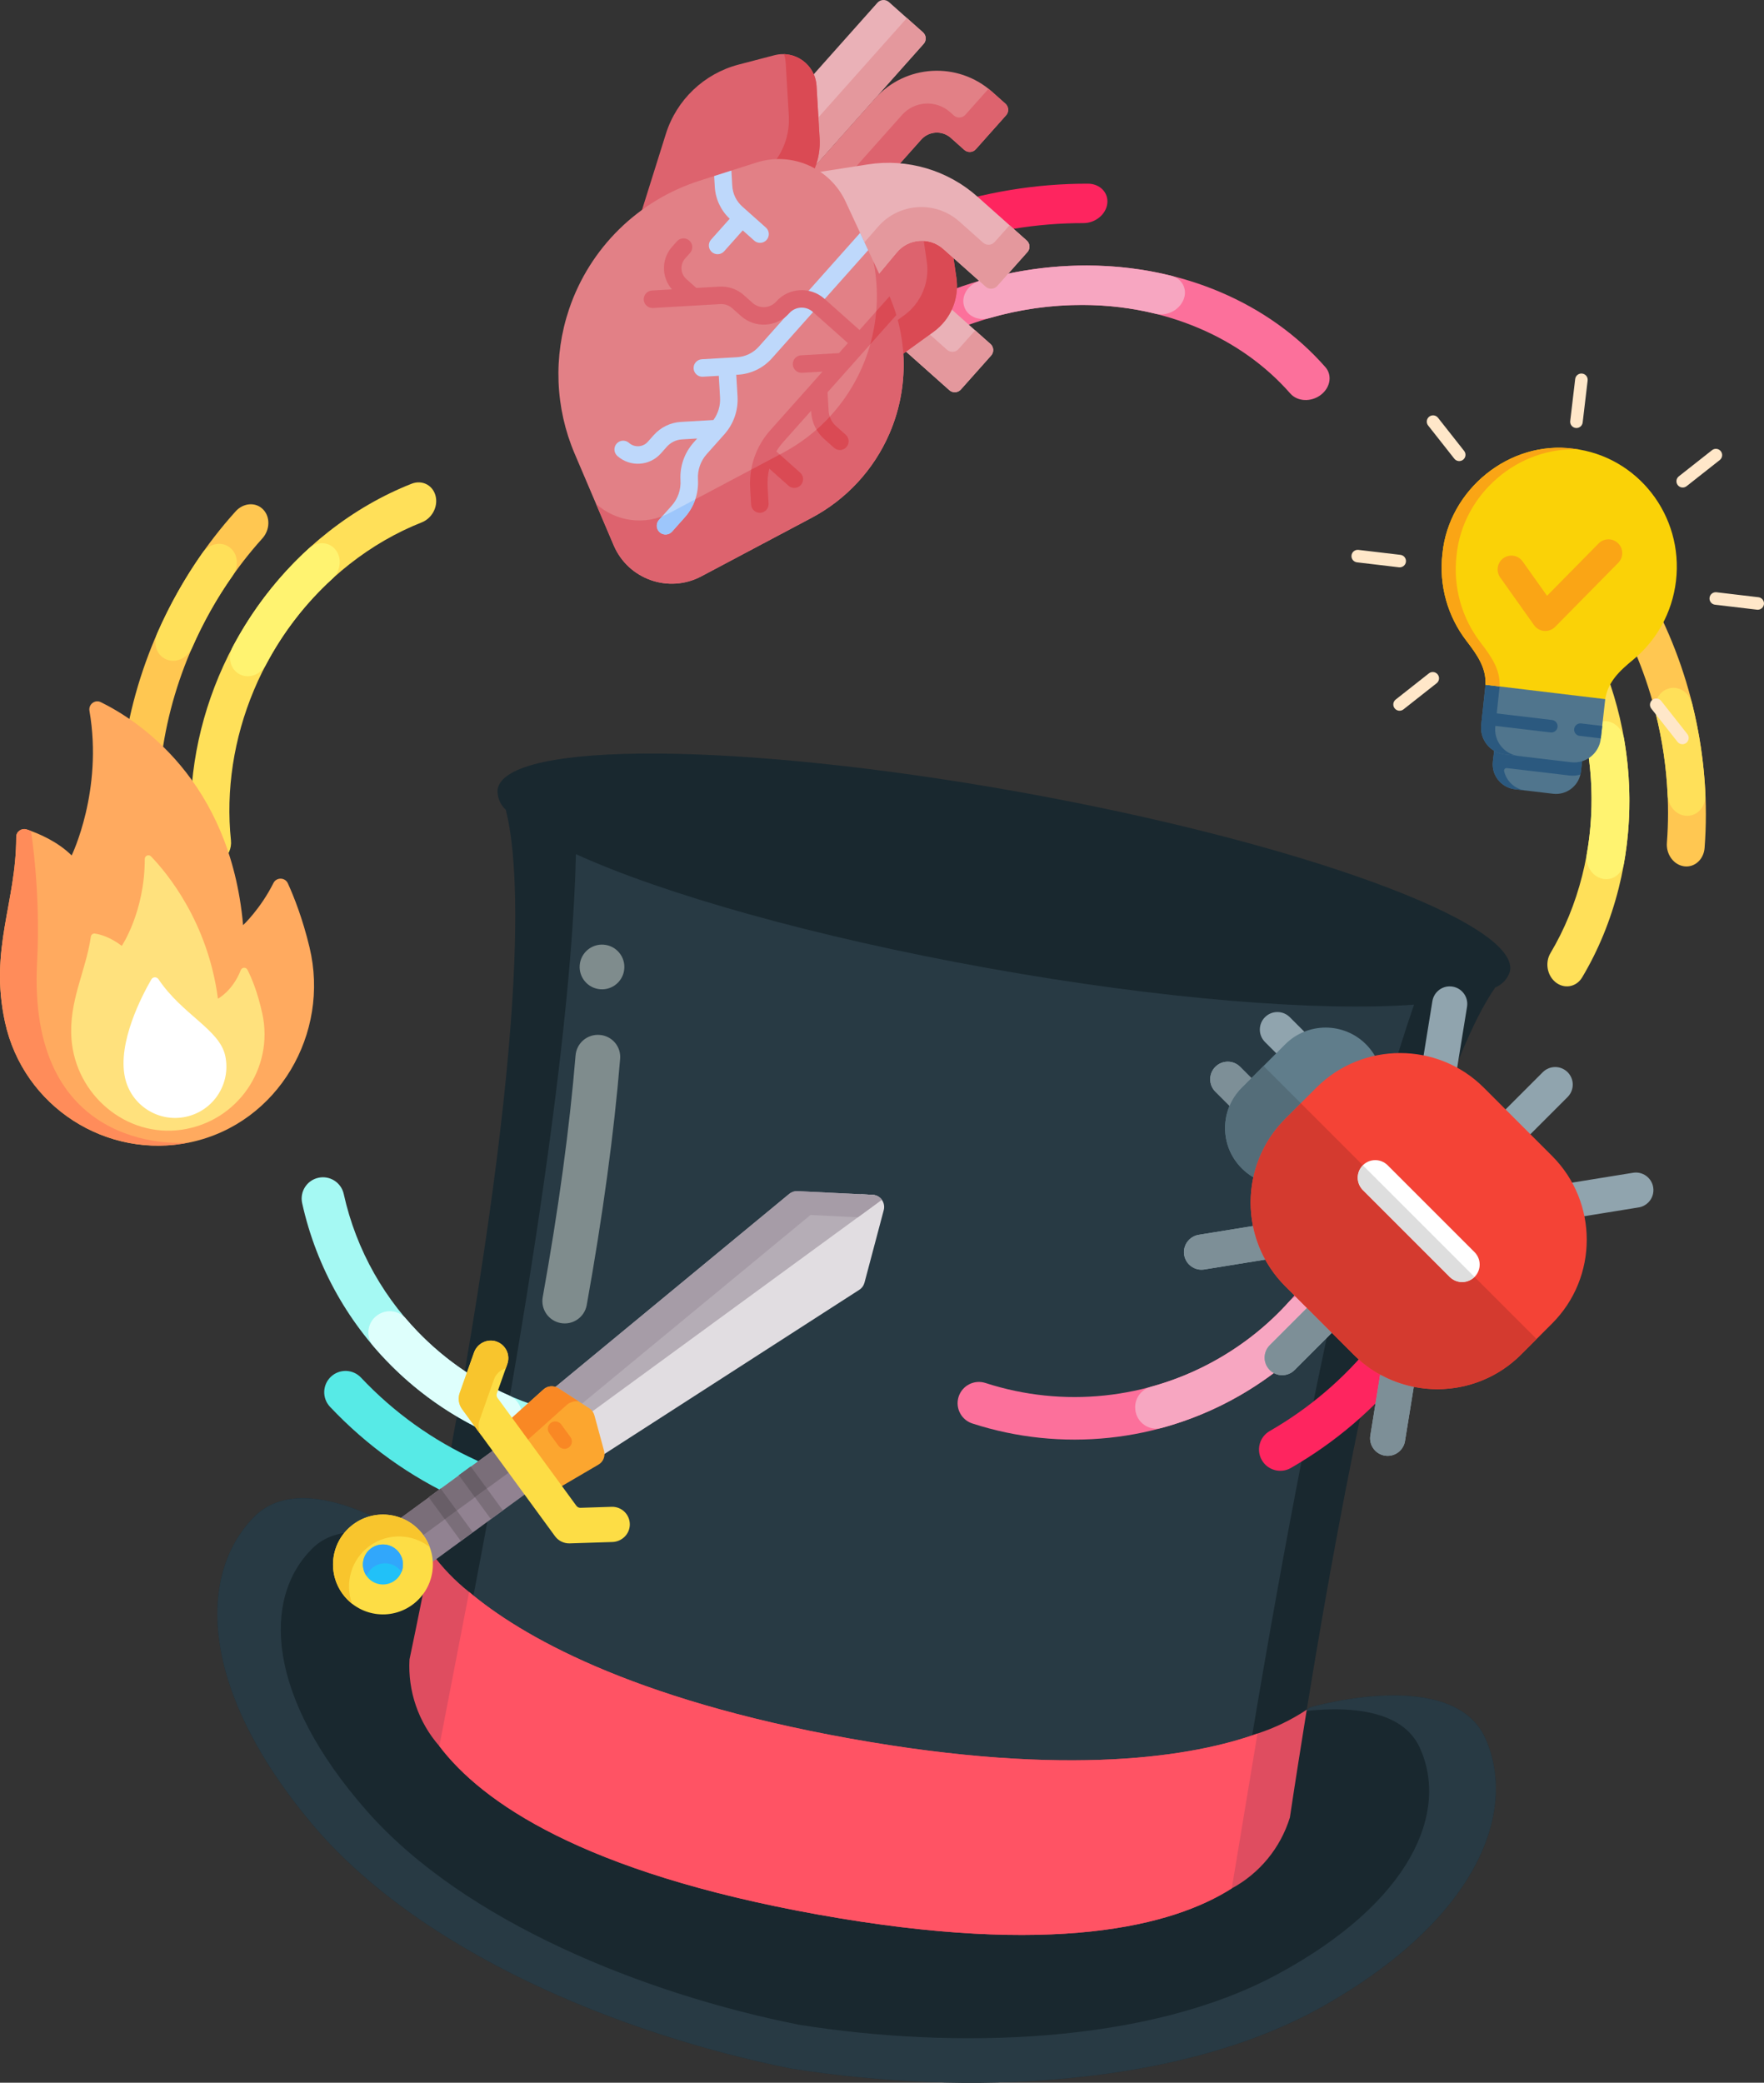 <?xml version="1.0" encoding="UTF-8" standalone="no"?><!-- Generator: Gravit.io --><svg xmlns="http://www.w3.org/2000/svg" xmlns:xlink="http://www.w3.org/1999/xlink" style="isolation:isolate" viewBox="545.743 -365.741 967.525 1142.292" width="967.525pt" height="1142.292pt"><rect x="545.743" y="-365.741" width="967.525" height="1142.292" fill="#333333" stroke="none"/><defs><clipPath id="_clipPath_eULRFniOI1b0FZc7H7KqhPlLD7bb4BFf"><rect x="545.743" y="-365.741" width="967.525" height="1142.292"/></clipPath></defs><g clip-path="url(#_clipPath_eULRFniOI1b0FZc7H7KqhPlLD7bb4BFf)"><g><path d=" M 1272.096 734.188 C 1192.563 779.469 1074.787 783.741 980.136 768.862 L 979.292 768.71 C 885.237 749.831 775.825 704.764 716.791 634.474 C 655.2 561.11 653.966 498.58 684.614 466.703 C 715.262 434.821 781.189 484.045 781.189 484.045 C 781.189 484.045 781.583 484.612 782.259 485.732 L 782.128 486.458 C 782.465 486.64 782.711 486.684 783.047 486.871 L 782.259 485.732 C 838.744 198.925 830.445 106.348 823.134 78.369 C 819.993 75.5 818.347 71.339 818.673 67.097 C 823.464 40.42 951.685 41.14 1104.996 68.669 C 1258.312 96.2 1378.768 140.134 1373.978 166.811 C 1372.807 170.902 1369.822 174.231 1365.879 175.828 C 1349.291 199.516 1309.301 283.422 1262.473 571.962 C 1263.491 571.147 1264.058 570.752 1264.058 570.752 C 1264.058 570.752 1342.996 547.542 1360.633 588.094 C 1378.275 628.642 1355.364 686.837 1272.096 734.188 L 1272.096 734.188 Z " fill="rgb(25,40,47)"/><path d=" M 1232.51 586.146 C 1197.38 597.907 1129.487 608.891 1011.785 587.756 C 894.089 566.622 834.259 532.702 805.41 509.453 C 848.644 283.943 860.302 164.915 861.621 102.727 C 909.302 124.495 992.046 148.076 1087.654 165.244 C 1183.262 182.412 1269.042 189.092 1321.317 185.273 C 1300.923 244.035 1270.435 359.683 1232.51 586.146 L 1232.51 586.146 Z " fill="rgb(40,58,68)"/><path d=" M 1272.096 734.188 C 1192.563 779.469 1074.787 783.741 980.136 768.862 L 979.292 768.71 C 885.237 749.831 775.825 704.764 716.791 634.474 C 655.2 561.11 653.966 498.58 684.614 466.703 C 715.262 434.821 781.189 484.045 781.189 484.045 C 781.189 484.045 781.583 484.612 782.259 485.732 C 778.535 504.379 774.639 523.987 770.35 544.402 C 770.35 544.402 753.009 640.977 994.443 684.331 C 1235.878 727.684 1253.22 631.11 1253.22 631.11 C 1256.307 610.479 1259.476 590.74 1262.473 571.962 C 1263.491 571.147 1264.058 570.752 1264.058 570.752 C 1264.058 570.752 1342.996 547.542 1360.633 588.094 C 1378.275 628.642 1355.364 686.837 1272.096 734.188 L 1272.096 734.188 Z " fill="rgb(40,58,68)"/><path d=" M 1246.053 717.265 C 1175.038 755.491 1069.388 758.289 984.369 744.825 L 983.605 744.688 C 899.073 727.805 800.573 688.359 747.1 627.669 C 691.299 564.312 689.72 510.707 716.979 483.604 C 744.239 456.501 803.752 499.185 803.752 499.185 C 803.752 499.185 804.116 499.675 804.742 500.609 C 801.54 516.571 798.191 533.35 794.481 550.814 C 794.481 550.814 779.636 633.484 996.579 672.44 C 1213.521 711.396 1228.366 628.725 1228.366 628.725 C 1230.98 611.065 1233.678 594.169 1236.212 578.087 C 1237.124 577.402 1237.636 577.097 1237.636 577.097 C 1237.636 577.097 1308.282 557.784 1324.409 592.678 C 1340.536 627.572 1320.406 677.279 1246.053 717.265 L 1246.053 717.265 Z " fill="rgb(25,40,47)"/><path d=" M 1253.22 631.11 C 1248.092 647.751 1236.636 661.712 1221.32 669.99 C 1188.957 690.597 1123.854 707.569 994.443 684.331 C 865.038 661.094 809.901 622.531 786.736 591.953 C 775.251 578.863 769.368 561.788 770.35 544.402 C 774.639 523.987 778.535 504.379 782.259 485.732 C 788.171 493.862 795.16 501.155 803.037 507.405 C 830.854 530.845 890.825 566.035 1011.785 587.756 C 1132.745 609.476 1201.218 597.35 1235.447 585.052 C 1245.006 581.933 1254.101 577.528 1262.473 571.962 C 1259.476 590.74 1256.307 610.479 1253.22 631.11 L 1253.22 631.11 Z " fill="rgb(223,77,96)"/><path d=" M 1221.688 667.939 L 1221.32 669.99 C 1188.957 690.597 1123.854 707.569 994.443 684.331 C 865.038 661.094 809.901 622.531 786.736 591.953 L 787.104 589.902 C 792.605 561.357 797.912 533.857 803.037 507.405 C 830.854 530.845 890.825 566.035 1011.785 587.756 C 1132.745 609.476 1201.218 597.35 1235.447 585.052 C 1231.041 611.677 1226.455 639.306 1221.688 667.939 Z " fill="rgb(255,83,100)"/><g><path d=" M 888.002 166.773 C 886.804 173.445 880.433 177.876 873.767 176.679 C 867.1 175.482 862.664 169.11 863.862 162.438 C 865.059 155.772 871.435 151.342 878.102 152.539 C 884.768 153.736 889.199 160.107 888.002 166.773 Z " fill="rgb(127,140,141)"/><path d=" M 855.486 347.85 C 865.977 289.427 871.139 244.747 873.658 214.045" fill="rgb(127,140,141)"/><path d=" M 853.319 359.923 C 846.652 358.726 842.221 352.355 843.419 345.684 C 852.114 297.265 858.181 252.638 861.432 213.096 C 861.695 209.851 863.243 206.848 865.722 204.745 C 868.2 202.643 871.418 201.611 874.663 201.874 C 877.913 202.104 880.941 203.64 883.052 206.131 C 885.158 208.622 886.176 211.854 885.869 215.101 C 882.564 255.433 876.389 300.841 867.559 350.018 C 866.361 356.69 859.99 361.121 853.319 359.923 Z " fill="rgb(127,140,141)"/></g></g><g><g><path d=" M 1274.938 -157.134 C 1274.606 -154.179 1272.956 -151.239 1270.122 -149.107 C 1264.807 -145.112 1257.344 -145.472 1253.451 -149.912 C 1226.444 -180.718 1184.899 -198.422 1139.467 -198.484 C 1116.421 -198.516 1093.691 -194.201 1071.909 -185.659 C 1065.66 -183.21 1058.904 -185.638 1056.819 -191.085 C 1054.731 -196.534 1058.106 -202.934 1064.354 -205.385 C 1089.37 -215.195 1115.459 -220.151 1141.895 -220.114 C 1194.031 -220.043 1241.706 -199.728 1272.696 -164.38 C 1274.509 -162.31 1275.228 -159.717 1274.938 -157.134 L 1274.938 -157.134 Z " fill="rgb(252,112,155)"/></g><g><path d=" M 1193.834 -199.399 L 1193.958 -199.595 C 1197.775 -205.625 1194.958 -212.813 1188.062 -214.522 C 1173.32 -218.175 1157.816 -220.092 1141.893 -220.114 C 1122.124 -220.141 1102.553 -217.368 1083.477 -211.867 C 1076.868 -209.961 1072.753 -203.613 1074.508 -197.877 C 1074.529 -197.809 1074.55 -197.741 1074.57 -197.674 C 1076.22 -192.285 1082.403 -189.529 1088.614 -191.318 C 1105.212 -196.099 1122.25 -198.508 1139.465 -198.484 C 1153.281 -198.465 1166.737 -196.814 1179.534 -193.659 C 1184.877 -192.343 1190.879 -194.729 1193.834 -199.399 Z " fill="rgb(247,166,193)"/></g><g><path d=" M 1153.082 -254.168 C 1152.412 -248.195 1146.555 -243.361 1140.004 -243.37 C 1114.453 -243.405 1089.053 -239.222 1064.51 -230.939 C 1058.157 -228.795 1051.597 -231.574 1049.861 -237.15 C 1048.13 -242.724 1051.868 -248.982 1058.221 -251.126 C 1085.612 -260.372 1113.944 -265.039 1142.432 -265 C 1148.984 -264.99 1153.752 -260.141 1153.082 -254.168 L 1153.082 -254.168 Z " fill="rgb(254,37,95)"/></g></g><g><g><path d=" M 1072.533 409.707 C 1070.941 406.945 1070.481 403.545 1071.542 400.274 C 1073.534 394.142 1080.116 390.786 1086.248 392.776 C 1128.784 406.584 1175.389 401.709 1214.112 379.398 C 1233.755 368.08 1250.371 353.093 1263.499 334.854 C 1267.266 329.623 1274.56 328.434 1279.791 332.2 C 1285.024 335.965 1286.211 343.259 1282.445 348.491 C 1267.367 369.438 1248.298 386.642 1225.765 399.625 C 1181.328 425.228 1127.848 430.825 1079.039 414.98 C 1076.181 414.05 1073.925 412.123 1072.533 409.707 L 1072.533 409.707 Z " fill="rgb(252,112,155)"/></g><g><path d=" M 1168.4 406.967 L 1168.42 407.201 C 1168.995 414.386 1175.953 419.324 1182.909 417.432 C 1197.778 413.389 1212.195 407.443 1225.767 399.623 C 1242.617 389.915 1257.522 377.84 1270.275 363.608 C 1274.693 358.677 1274.169 351.067 1269.036 346.884 C 1268.976 346.834 1268.915 346.785 1268.855 346.736 C 1264.032 342.807 1257.02 343.426 1252.866 348.057 C 1241.765 360.435 1228.786 370.943 1214.113 379.397 C 1202.337 386.182 1189.833 391.353 1176.935 394.878 C 1171.552 396.35 1167.954 401.404 1168.4 406.967 Z " fill="rgb(247,166,193)"/></g><g><path d=" M 1237.842 435.095 C 1234.624 429.51 1236.544 422.373 1242.128 419.155 C 1263.906 406.607 1282.88 390.423 1298.522 371.052 C 1302.572 366.038 1309.92 365.254 1314.936 369.305 C 1319.946 373.358 1320.733 380.704 1316.683 385.718 C 1299.226 407.338 1278.062 425.392 1253.781 439.383 C 1248.196 442.599 1241.06 440.68 1237.842 435.095 L 1237.842 435.095 Z " fill="rgb(254,37,95)"/></g></g><g><g><path d=" M 1398.583 172.68 C 1394.19 168.832 1393.181 161.984 1396.164 156.971 C 1403.868 144.027 1409.702 129.787 1413.551 114.512 C 1420.659 86.3 1420.404 56.327 1412.812 27.836 C 1405.421 0.095 1391.45 -25.125 1372.409 -45.098 C 1369.401 -48.252 1368.362 -52.843 1369.378 -56.875 C 1369.797 -58.538 1370.564 -60.105 1371.688 -61.439 C 1375.537 -66.009 1382.099 -66.103 1386.345 -61.647 C 1408.189 -38.736 1424.215 -9.808 1432.692 22.01 C 1441.408 54.725 1441.704 89.128 1433.548 121.499 C 1429.126 139.05 1422.414 155.417 1413.544 170.299 C 1410.269 175.794 1403.403 176.9 1398.583 172.68 Z " fill="rgb(255,224,89)"/></g><g><path d=" M 1423.538 30.145 C 1423.471 30.163 1423.405 30.183 1423.338 30.201 C 1418.277 31.628 1415.118 37.155 1416.123 42.953 C 1419.548 62.711 1419.54 82.892 1416.1 102.467 C 1415.086 108.239 1418.321 114.06 1423.449 115.852 L 1423.656 115.924 C 1429.46 117.952 1435.361 114.056 1436.502 107.521 C 1440.411 85.156 1440.412 62.1 1436.513 39.518 C 1435.36 32.84 1429.366 28.497 1423.538 30.145 L 1423.538 30.145 Z " fill="rgb(255,243,112)"/></g><g><path d=" M 1430.151 -39.935 C 1430.804 -42.525 1432.283 -44.837 1434.49 -46.345 C 1439.292 -49.629 1445.721 -47.856 1448.846 -42.385 C 1473.112 0.09 1484.418 50.415 1480.683 99.321 C 1480.203 105.661 1475.177 110.169 1469.467 109.399 C 1463.756 108.63 1459.519 102.871 1460.004 96.535 C 1463.35 52.708 1453.211 7.595 1431.452 -30.491 C 1429.762 -33.45 1429.383 -36.885 1430.151 -39.935 Z " fill="rgb(255,199,81)"/></g><g><path d=" M 1453.898 25.71 C 1457.546 40.325 1459.742 55.31 1460.406 70.34 C 1460.687 76.721 1465.528 81.822 1471.248 81.693 C 1471.317 81.692 1471.387 81.689 1471.456 81.688 C 1477.088 81.564 1481.415 76.39 1481.139 70.11 C 1480.399 53.306 1477.942 36.555 1473.86 20.221 C 1472.239 13.735 1466.002 9.985 1460.385 12.084 C 1460.321 12.108 1460.256 12.132 1460.191 12.156 C 1455.184 14.028 1452.454 19.926 1453.898 25.71 Z " fill="rgb(255,224,89)"/></g></g><g><g><path d=" M 784.784 -93.165 C 785.91 -87.434 782.524 -81.397 777.099 -79.252 C 763.091 -73.713 749.771 -66.007 737.39 -56.268 C 714.523 -38.281 696.408 -14.4 685.007 12.792 C 673.905 39.267 669.551 67.768 672.418 95.213 C 672.871 99.548 670.888 103.817 667.62 106.387 C 666.272 107.448 664.707 108.219 663.003 108.589 C 657.163 109.854 651.912 105.918 651.273 99.797 C 647.984 68.311 652.976 35.62 665.71 5.254 C 678.803 -25.967 699.592 -53.38 725.831 -74.02 C 740.057 -85.21 755.371 -94.063 771.487 -100.423 C 777.437 -102.77 783.548 -99.451 784.784 -93.165 Z " fill="rgb(255,224,89)"/></g><g><path d=" M 677.928 4.409 C 677.991 4.435 678.056 4.461 678.12 4.487 C 682.998 6.45 688.876 4.006 691.624 -1.198 C 700.987 -18.93 713.326 -34.899 728.011 -48.292 C 732.341 -52.241 733.338 -58.826 730.374 -63.377 L 730.254 -63.561 C 726.899 -68.713 719.847 -69.235 714.95 -64.76 C 698.189 -49.446 684.098 -31.196 673.385 -10.939 C 670.217 -4.949 672.307 2.152 677.928 4.409 L 677.928 4.409 Z " fill="rgb(255,243,112)"/></g><g><path d=" M 629.867 55.84 C 627.767 57.491 625.183 58.418 622.516 58.263 C 616.707 57.927 612.702 52.595 613.571 46.355 C 620.321 -2.095 642.125 -48.84 674.968 -85.269 C 679.222 -89.994 685.955 -90.491 690.004 -86.392 C 694.055 -82.293 693.889 -75.145 689.634 -70.426 C 660.202 -37.78 640.66 4.125 634.608 47.569 C 634.138 50.944 632.339 53.895 629.867 55.84 Z " fill="rgb(255,199,81)"/></g><g><path d=" M 651.186 -10.633 C 657.229 -24.431 664.649 -37.635 673.308 -49.937 C 676.985 -55.16 676.271 -62.156 671.664 -65.549 C 671.608 -65.591 671.551 -65.631 671.496 -65.673 C 666.962 -69.017 660.376 -67.565 656.756 -62.425 C 647.073 -48.672 638.781 -33.911 632.031 -18.487 C 629.35 -12.363 631.995 -5.582 637.723 -3.812 C 637.789 -3.792 637.856 -3.771 637.921 -3.75 C 643.029 -2.172 648.794 -5.172 651.186 -10.633 Z " fill="rgb(255,224,89)"/></g></g><g><g><path d=" M 869.395 423.552 C 868.638 430.128 862.467 434.678 855.957 433.483 C 784.595 420.373 727.316 365.714 711.469 294.158 C 710.075 287.862 714.049 281.628 720.346 280.233 C 726.642 278.841 732.877 282.812 734.271 289.109 C 748.069 351.419 797.924 399.025 860.053 410.491 C 866.01 411.59 870.147 417.035 869.454 423.053 L 869.397 423.552 L 869.395 423.552 Z " fill="rgb(165,249,243)"/></g><g><path d=" M 825.009 399.649 C 803.092 389.987 783.733 375.516 768.338 357.462 C 764.781 353.291 758.788 352.191 753.985 354.834 C 753.917 354.872 753.848 354.91 753.778 354.948 C 747.376 358.473 745.792 366.995 750.531 372.558 C 768.211 393.311 790.446 409.958 815.63 421.057 C 821.927 423.832 829.276 420.575 831.339 414.008 C 831.366 413.926 831.391 413.844 831.417 413.762 C 833.198 408.098 830.441 402.044 825.009 399.649 Z " fill="rgb(222,255,252)"/></g><g><path d=" M 802.239 457.442 C 800.575 457.46 798.881 457.122 797.269 456.384 C 770.645 444.223 746.921 427.222 726.758 405.856 C 722.332 401.166 722.546 393.776 727.236 389.35 C 731.926 384.924 739.317 385.136 743.743 389.826 C 761.828 408.992 783.1 424.238 806.971 435.142 C 812.838 437.821 815.421 444.748 812.741 450.614 C 810.798 454.867 806.623 457.394 802.239 457.442 L 802.239 457.442 Z " fill="rgb(87,234,230)"/></g></g><g><g><g><path d=" M 1066.435 -151.734 L 1026.82 -187.009 L 1049.384 -212.349 L 1088.999 -177.074 C 1090.848 -175.428 1091.012 -172.595 1089.366 -170.747 L 1072.762 -152.1 C 1071.117 -150.252 1068.284 -150.088 1066.435 -151.734 Z " fill="rgb(234,177,183)"/></g></g><g><path d=" M 1088.999 -177.074 L 1080.614 -184.541 L 1071.477 -174.279 C 1069.831 -172.43 1066.998 -172.266 1065.149 -173.912 L 1037.266 -198.741 L 1026.819 -187.009 L 1066.435 -151.733 C 1068.283 -150.088 1071.116 -150.252 1072.762 -152.1 L 1089.366 -170.747 C 1091.012 -172.596 1090.848 -175.428 1088.999 -177.074 L 1088.999 -177.074 Z " fill="rgb(228,152,157)"/></g><g><g><path d=" M 989.719 -271.352 L 964.379 -293.917 L 1026.998 -364.24 C 1028.644 -366.088 1031.477 -366.252 1033.325 -364.606 L 1051.972 -348.003 C 1053.82 -346.357 1053.984 -343.524 1052.339 -341.675 L 989.72 -271.352 L 989.719 -271.352 Z " fill="rgb(234,177,183)"/></g></g><g><path d=" M 1051.972 -348.003 L 1043.158 -355.851 L 977.559 -282.18 L 989.72 -271.352 L 1052.339 -341.675 C 1053.984 -343.524 1053.82 -346.357 1051.972 -348.003 L 1051.972 -348.003 Z " fill="rgb(228,152,157)"/></g><g><g><path d=" M 1001.621 -233.695 L 976.281 -256.259 L 1025.662 -311.717 C 1042.355 -330.463 1071.083 -332.127 1089.828 -315.435 L 1097.215 -308.858 C 1099.063 -307.213 1099.227 -304.379 1097.581 -302.531 L 1080.977 -283.884 C 1079.332 -282.036 1076.499 -281.872 1074.65 -283.518 L 1067.264 -290.095 C 1062.513 -294.325 1055.232 -293.903 1051.002 -289.152 L 1001.621 -233.695 Z " fill="rgb(226,128,134)"/></g></g><g><path d=" M 1097.214 -308.859 L 1089.828 -315.436 C 1089.205 -315.991 1088.57 -316.522 1087.926 -317.036 L 1075.234 -302.783 C 1073.588 -300.934 1070.755 -300.77 1068.907 -302.416 L 1066.877 -304.224 C 1059.168 -311.088 1047.354 -310.403 1040.49 -302.694 L 989.031 -244.905 L 1001.62 -233.695 L 1051.002 -289.153 C 1055.232 -293.904 1062.513 -294.326 1067.264 -290.096 L 1074.65 -283.518 C 1076.498 -281.873 1079.332 -282.037 1080.977 -283.885 L 1097.581 -302.531 C 1099.227 -304.38 1099.063 -307.213 1097.214 -308.859 Z " fill="rgb(221,99,110)"/></g><g><path d=" M 1057.798 -183.774 L 1031.094 -164.487 L 1009.305 -228.063 L 1064.055 -255.687 L 1070.304 -213.415 C 1071.995 -201.974 1067.173 -190.545 1057.798 -183.774 Z " fill="rgb(221,99,110)"/></g><g><path d=" M 1070.304 -213.414 L 1064.055 -255.686 L 1050.167 -248.678 L 1054.059 -222.35 C 1055.75 -210.91 1050.928 -199.48 1041.554 -192.71 L 1025.416 -181.054 L 1031.094 -164.486 L 1057.798 -183.773 C 1067.173 -190.545 1071.995 -201.974 1070.304 -213.414 Z " fill="rgb(218,74,84)"/></g><g><path d=" M 995.299 -289.817 L 993.605 -318.641 C 992.921 -330.285 981.758 -338.394 970.473 -335.445 L 950.884 -330.326 C 931.909 -325.367 916.821 -310.993 910.949 -292.281 L 892.487 -233.447 L 966.07 -250.657 C 984.043 -254.86 996.381 -271.39 995.299 -289.817 L 995.299 -289.817 Z " fill="rgb(221,99,110)"/></g><path d=" M 995.299 -289.817 L 993.605 -318.641 C 993.028 -328.459 985 -335.764 975.731 -336.045 C 976.259 -334.5 976.595 -332.856 976.696 -331.131 L 978.39 -302.307 C 979.472 -283.881 967.134 -267.35 949.161 -263.147 L 898.056 -251.194 L 892.487 -233.447 L 966.069 -250.656 C 984.043 -254.86 996.381 -271.39 995.299 -289.817 L 995.299 -289.817 Z " fill="rgb(218,74,84)"/><g><path d=" M 981.383 -269.267 L 1021.695 -275.563 C 1043.411 -278.955 1065.505 -272.451 1081.919 -257.835 L 1108.898 -233.812 C 1110.746 -232.166 1110.911 -229.333 1109.265 -227.484 L 1092.692 -208.872 C 1091.046 -207.024 1088.213 -206.86 1086.365 -208.506 L 1063.14 -229.186 C 1055.622 -235.88 1044.056 -235.018 1037.613 -227.285 L 1022.528 -209.18 L 981.383 -269.267 Z " fill="rgb(234,177,183)"/></g><g><path d=" M 1108.899 -233.811 L 1099.482 -242.196 L 1091.294 -233 C 1089.648 -231.152 1086.815 -230.988 1084.967 -232.634 L 1071.956 -244.219 C 1058.903 -255.841 1038.878 -254.585 1027.38 -241.424 L 1012.282 -224.143 L 1022.528 -209.18 L 1037.614 -227.285 C 1044.056 -235.019 1055.623 -235.88 1063.141 -229.186 L 1086.365 -208.506 C 1088.214 -206.86 1091.047 -207.024 1092.693 -208.872 L 1109.265 -227.484 C 1110.911 -229.333 1110.747 -232.165 1108.899 -233.811 L 1108.899 -233.811 Z " fill="rgb(228,152,157)"/></g><g><path d=" M 882.356 -66.638 L 860.935 -116.901 C 850.212 -142.061 849.124 -170.288 857.877 -196.199 C 869.203 -229.729 895.794 -255.879 929.508 -266.643 L 960.648 -276.586 C 980.03 -282.774 1000.989 -273.577 1009.558 -255.124 L 1027.899 -215.626 C 1027.899 -215.626 1030.534 -198.236 1031.972 -192.579 C 1033.413 -186.912 1040.809 -177.574 1041.185 -171.775 C 1042.149 -156.936 1039.625 -141.911 1033.597 -127.96 C 1025.041 -108.161 1009.998 -91.865 990.945 -81.756 L 930.408 -49.637 C 912.502 -40.137 890.303 -47.991 882.356 -66.638 Z " fill="rgb(226,128,134)"/></g><g><path d=" M 1033.598 -127.96 C 1044.334 -152.805 1043.955 -181.052 1032.556 -205.6 L 1024.837 -222.221 C 1028.66 -203.029 1026.637 -182.936 1018.732 -164.644 C 1009.968 -144.361 994.558 -127.667 975.039 -117.311 L 913.022 -84.408 C 899.396 -77.178 883.347 -79.767 872.655 -89.404 L 882.356 -66.638 C 890.303 -47.992 912.503 -40.138 930.408 -49.637 L 990.946 -81.756 C 1009.999 -91.865 1025.042 -108.16 1033.598 -127.96 L 1033.598 -127.96 Z " fill="rgb(221,99,110)"/></g><g><path d=" M 921.982 -200.019 L 915.811 -205.514 C 908.555 -211.976 907.908 -223.136 914.37 -230.392 L 917.054 -233.406 C 918.818 -235.387 921.852 -235.563 923.833 -233.799 C 925.814 -232.036 925.99 -229.001 924.226 -227.02 L 921.542 -224.005 C 918.602 -220.704 918.896 -215.625 922.198 -212.686 L 928.369 -207.191 C 930.349 -205.427 930.525 -202.392 928.762 -200.411 C 926.998 -198.431 923.963 -198.255 921.982 -200.019 Z " fill="rgb(221,99,110)"/></g><path d=" M 914.364 -74.188 L 921.324 -82.004 C 926.439 -87.748 929.012 -95.141 928.567 -102.822 C 928.27 -107.94 929.984 -112.868 933.394 -116.698 L 943.016 -127.504 C 943.019 -127.506 943.021 -127.509 943.023 -127.512 C 948.135 -133.256 950.707 -140.647 950.262 -148.325 L 949.575 -160.178 L 950.482 -160.23 C 957.708 -160.649 964.338 -163.857 969.151 -169.263 L 1021.914 -228.517 L 1017.507 -238.009 L 961.979 -175.649 C 958.872 -172.159 954.591 -170.089 949.926 -169.818 L 930.693 -168.704 C 928.046 -168.55 926.024 -166.28 926.177 -163.632 C 926.332 -160.984 928.601 -158.963 931.249 -159.116 L 939.988 -159.622 L 940.675 -147.769 C 940.934 -143.287 939.652 -138.951 937.04 -135.371 L 919.307 -134.343 C 913.496 -134.007 908.165 -131.427 904.294 -127.081 L 901.04 -123.426 C 898.366 -120.423 893.748 -120.155 890.744 -122.829 C 888.764 -124.593 885.728 -124.417 883.965 -122.437 C 882.201 -120.456 882.377 -117.421 884.358 -115.657 C 891.315 -109.462 902.016 -110.082 908.211 -117.04 L 911.466 -120.695 C 913.63 -123.125 916.612 -124.568 919.862 -124.755 L 928.137 -125.235 L 926.221 -123.084 C 921.105 -117.339 918.534 -109.946 918.979 -102.267 C 919.276 -97.147 917.561 -92.219 914.151 -88.39 L 907.191 -80.574 C 905.428 -78.593 905.604 -75.558 907.584 -73.794 C 909.566 -72.031 912.6 -72.207 914.364 -74.188 L 914.364 -74.188 Z " fill="rgb(190,216,251)"/><path d=" M 914.364 -74.188 L 921.324 -82.004 C 923.926 -84.926 925.865 -88.275 927.09 -91.871 L 913.022 -84.408 C 911.693 -83.703 910.341 -83.094 908.973 -82.573 L 907.192 -80.574 C 905.429 -78.593 905.605 -75.558 907.585 -73.794 C 909.566 -72.031 912.6 -72.207 914.364 -74.188 Z " fill="rgb(157,198,251)"/><path d=" M 965.818 -240.931 L 952.921 -252.414 C 949.601 -255.371 947.632 -259.443 947.374 -263.881 L 946.892 -272.194 L 937.448 -269.178 L 937.788 -263.325 C 938.178 -256.586 941.079 -250.386 945.968 -245.773 L 935.753 -234.302 C 933.99 -232.322 934.166 -229.287 936.146 -227.523 C 938.127 -225.76 941.162 -225.936 942.925 -227.916 L 953.127 -239.373 L 959.433 -233.758 C 961.413 -231.994 964.448 -232.17 966.212 -234.151 C 967.975 -236.133 967.798 -239.167 965.818 -240.931 L 965.818 -240.931 Z " fill="rgb(190,216,251)"/><path d=" M 1009.601 -127.307 L 1004.256 -132.066 C 1001.847 -134.211 1000.418 -137.166 1000.231 -140.387 L 999.64 -150.59 L 1037.359 -192.95 C 1036.315 -196.418 1035.076 -199.842 1033.628 -203.2 L 1017.184 -184.733 L 997.937 -201.872 C 990.215 -208.748 978.339 -208.06 971.463 -200.338 C 968.108 -196.57 962.314 -196.235 958.548 -199.589 L 953.79 -203.825 C 950.05 -207.156 945.237 -208.831 940.236 -208.541 L 903.354 -206.404 C 900.706 -206.25 898.684 -203.98 898.837 -201.332 C 898.992 -198.685 901.261 -196.664 903.909 -196.816 L 940.791 -198.954 C 943.231 -199.095 945.579 -198.278 947.404 -196.653 L 952.162 -192.417 C 959.883 -185.541 971.759 -186.229 978.635 -193.951 C 981.99 -197.718 987.784 -198.053 991.551 -194.699 L 1010.798 -177.56 L 1005.906 -172.067 L 985.1 -170.861 C 982.452 -170.707 980.431 -168.437 980.584 -165.789 C 980.738 -163.142 983.008 -161.12 985.656 -161.273 L 996.874 -161.923 L 968.22 -129.743 C 960.429 -120.994 956.511 -109.733 957.188 -98.037 L 957.712 -89 C 957.867 -86.352 960.136 -84.331 962.784 -84.484 C 965.432 -84.637 967.453 -86.908 967.3 -89.555 L 966.776 -98.593 C 966.576 -102.048 966.891 -105.453 967.687 -108.723 L 978.22 -99.344 C 980.2 -97.58 983.235 -97.756 984.999 -99.737 C 986.763 -101.717 986.587 -104.753 984.606 -106.516 L 971.557 -118.136 C 972.659 -119.973 973.936 -121.723 975.392 -123.358 L 990.609 -140.448 L 990.645 -139.831 C 990.979 -134.05 993.545 -128.745 997.87 -124.894 L 1003.215 -120.135 C 1005.196 -118.371 1008.231 -118.547 1009.994 -120.528 C 1011.758 -122.508 1011.581 -125.544 1009.601 -127.307 L 1009.601 -127.307 Z " fill="rgb(221,99,110)"/><g><path d=" M 967.299 -89.556 L 966.776 -98.593 C 966.575 -102.048 966.89 -105.454 967.686 -108.723 L 978.219 -99.344 C 980.2 -97.581 983.235 -97.757 984.999 -99.737 C 986.762 -101.718 986.586 -104.753 984.606 -106.517 L 973.437 -116.461 L 957.769 -108.148 C 957.197 -104.85 956.99 -101.464 957.189 -98.039 L 957.712 -89.001 C 957.867 -86.353 960.136 -84.333 962.784 -84.485 C 965.431 -84.638 967.453 -86.908 967.299 -89.556 Z " fill="rgb(218,74,84)"/><path d=" M 1009.601 -127.307 L 1004.256 -132.066 C 1002.673 -133.476 1001.523 -135.239 1000.861 -137.194 C 998.563 -134.708 996.135 -132.343 993.587 -130.107 C 994.72 -128.182 996.154 -126.423 997.87 -124.895 L 1003.215 -120.136 C 1005.196 -118.372 1008.231 -118.548 1009.994 -120.528 C 1011.758 -122.509 1011.581 -125.544 1009.601 -127.307 Z " fill="rgb(218,74,84)"/><path d=" M 1023.063 -176.895 L 1037.359 -192.95 C 1037.099 -193.814 1036.827 -194.674 1036.543 -195.532 C 1036.541 -195.537 1036.54 -195.543 1036.538 -195.548 C 1036.266 -196.366 1035.982 -197.181 1035.688 -197.994 C 1035.668 -198.049 1035.65 -198.104 1035.629 -198.159 C 1035.352 -198.921 1035.062 -199.68 1034.764 -200.436 C 1034.727 -200.531 1034.693 -200.625 1034.655 -200.72 C 1034.326 -201.55 1033.984 -202.378 1033.629 -203.201 L 1026.348 -195.025 C 1025.832 -188.917 1024.737 -182.848 1023.063 -176.895 Z " fill="rgb(218,74,84)"/></g></g><g><g><g><path d=" M 857.936 406.354 L 1018.107 289.27 L 1024.363 289.579 C 1026.477 289.684 1028.272 290.756 1029.406 292.302 C 1030.534 293.853 1031.012 295.888 1030.47 297.934 L 1019.897 337.777 C 1019.472 339.381 1018.468 340.77 1017.069 341.664 L 876.738 432.067 L 857.936 406.354 Z " fill="rgb(225,221,225)"/><path d=" M 983.192 287.56 L 1024.363 289.58 C 1026.477 289.685 1028.273 290.754 1029.405 292.303 L 863.316 413.714 L 849.897 395.358 L 978.625 289.076 C 979.905 288.017 981.532 287.478 983.192 287.56 L 983.192 287.56 Z " fill="rgb(181,173,182)"/><path d=" M 983.192 287.56 L 1024.363 289.58 C 1026.477 289.685 1028.273 290.754 1029.405 292.303 L 1016.257 301.914 L 990.272 300.644 L 859.555 408.569 L 849.897 395.356 L 978.625 289.076 C 979.905 288.017 981.532 287.478 983.192 287.56 L 983.192 287.56 Z " fill="rgb(166,156,167)"/></g><g><path d=" M 851.924 395.646 L 868.948 406.646 C 870.327 407.538 871.329 408.908 871.759 410.493 L 877.074 430.052 C 877.863 432.953 876.609 436.023 874.015 437.543 L 850.012 451.603 L 823.176 414.892 L 843.858 396.288 C 846.093 394.278 849.398 394.015 851.924 395.646 L 851.924 395.646 Z " fill="rgb(252,166,47)"/><path d=" M 851.926 395.648 L 863.179 402.919 C 860.841 402.541 858.368 403.22 856.503 404.888 L 831.952 426.892 L 823.178 414.89 L 843.859 396.291 C 846.092 394.279 849.397 394.016 851.926 395.648 L 851.926 395.648 Z " fill="rgb(249,136,36)"/></g><path d=" M 779.737 493.263 L 762.19 469.259 L 819.272 427.532 L 836.819 451.536 L 779.737 493.263 Z " fill="rgb(145,130,145)"/><path d=" M 770.963 481.262 L 762.19 469.26 L 819.271 427.533 L 828.045 439.535 L 770.963 481.262 Z " fill="rgb(122,110,121)"/><g><path d=" M 822.675 373.464 C 824.494 375.952 825.092 379.267 823.986 382.392 L 818.281 398.498 C 817.983 399.341 818.119 400.277 818.648 400.999 L 861.875 460.134 C 862.403 460.856 863.254 461.271 864.147 461.242 L 881.225 460.694 C 886.671 460.519 891.207 464.89 891.189 470.386 C 891.171 475.621 886.845 479.833 881.613 480 L 858.243 480.75 C 855.054 480.853 852.021 479.373 850.139 476.798 L 799.207 407.124 C 797.325 404.549 796.836 401.21 797.901 398.204 L 805.699 376.188 C 807.475 371.175 813.109 368.291 818.12 370.072 C 820.016 370.747 821.57 371.953 822.675 373.464 L 822.675 373.464 Z " fill="rgb(253,221,69)"/></g><g><path d=" M 818.108 370.067 C 820.01 370.739 821.57 371.948 822.678 373.464 C 824.497 375.953 825.092 379.271 823.983 382.391 L 823.141 384.771 C 820.231 385.596 817.753 387.77 816.672 390.837 L 808.786 413.096 C 807.719 416.103 808.21 419.439 810.092 422.014 L 799.208 407.124 C 797.327 404.55 796.835 401.214 797.902 398.207 L 805.788 375.947 C 807.565 370.92 813.081 368.29 818.108 370.067 Z " fill="rgb(248,197,45)"/></g><path d=" M 782.838 496.528 C 780.517 511.46 766.51 521.699 751.578 519.378 C 736.646 517.058 726.407 503.051 728.727 488.119 C 731.048 473.186 745.055 462.947 759.987 465.268 C 774.919 467.588 785.158 481.595 782.838 496.528 Z " fill="rgb(253,221,69)"/><path d=" M 739.623 470.219 C 751.83 461.296 768.96 463.958 777.883 476.165 C 779.404 478.245 780.592 480.469 781.445 482.775 C 772.039 475.39 758.524 474.82 748.397 482.223 C 738.27 489.626 734.713 502.676 738.894 513.879 C 736.957 512.368 735.198 510.56 733.677 508.48 C 724.754 496.273 727.416 479.143 739.623 470.219 Z " fill="rgb(248,197,45)"/><path d=" M 766.624 494.008 C 765.694 499.991 760.081 504.094 754.098 503.164 C 748.115 502.234 744.012 496.622 744.942 490.638 C 745.871 484.655 751.484 480.552 757.467 481.482 C 763.451 482.412 767.553 488.024 766.624 494.008 Z " fill="rgb(33,193,248)"/><path d=" M 749.309 483.469 C 754.2 479.893 761.063 480.955 764.638 485.847 C 766.953 489.013 767.323 493.006 765.967 496.397 C 765.918 496.318 765.863 496.243 765.808 496.168 C 762.232 491.276 755.366 490.209 750.474 493.785 C 748.748 495.046 747.498 496.719 746.766 498.574 C 743.378 493.702 744.492 486.99 749.309 483.469 Z " fill="rgb(49,167,251)"/><g><path d=" M 821.502 462.593 L 814.95 467.383 L 797.403 443.379 L 803.955 438.59 L 821.502 462.593 Z " fill="rgb(122,110,121)"/></g><g><path d=" M 805.018 474.632 L 798.466 479.422 L 780.92 455.418 L 787.472 450.629 L 805.018 474.632 Z " fill="rgb(122,110,121)"/></g><g><path d=" M 812.731 450.589 L 806.18 455.378 L 797.405 443.375 L 803.956 438.586 L 812.731 450.589 Z " fill="rgb(104,94,103)"/></g><g><path d=" M 780.923 455.526 L 787.474 450.732 L 796.251 462.739 L 789.696 467.526 L 780.923 455.526 Z " fill="rgb(104,94,103)"/></g></g><g><path d=" M 850.911 413.902 C 851.937 414.062 852.903 414.613 853.564 415.518 L 858.637 422.458 C 859.961 424.269 859.565 426.808 857.756 428.131 C 855.945 429.454 853.406 429.06 852.083 427.25 L 847.01 420.309 C 845.686 418.499 846.082 415.96 847.891 414.636 C 848.796 413.974 849.884 413.742 850.911 413.902 Z " fill="rgb(249,136,36)"/></g></g><g><path d=" M 1413.513 51.761 L 1412.826 57.565 C 1412.765 58.075 1412.678 58.582 1412.564 59.072 C 1411 65.811 1404.58 70.438 1397.551 69.606 L 1376.61 67.127 C 1369.58 66.295 1364.418 60.296 1364.471 53.378 C 1364.475 52.875 1364.508 52.362 1364.569 51.852 L 1365.256 46.048 C 1366.968 47.068 1368.918 47.751 1371.026 48 L 1407.446 52.312 C 1409.554 52.562 1411.61 52.353 1413.513 51.761 Z " fill="rgb(80,117,141)"/><g><path d=" M 1409.991 -131.012 C 1408.105 -131.235 1406.758 -132.944 1406.981 -134.83 L 1409.706 -157.849 C 1409.929 -159.736 1411.639 -161.083 1413.525 -160.86 C 1415.411 -160.636 1416.758 -158.927 1416.535 -157.041 L 1413.81 -134.022 C 1413.587 -132.136 1411.877 -130.788 1409.991 -131.012 L 1409.991 -131.012 Z " fill="rgb(255,231,201)"/><path d=" M 1345.696 -112.88 C 1344.822 -112.984 1343.988 -113.42 1343.4 -114.166 L 1329.05 -132.37 C 1327.874 -133.862 1328.13 -136.024 1329.622 -137.199 C 1331.114 -138.375 1333.275 -138.118 1334.451 -136.628 L 1348.801 -118.423 C 1349.976 -116.931 1349.72 -114.77 1348.229 -113.594 C 1347.483 -113.006 1346.57 -112.777 1345.696 -112.88 Z " fill="rgb(255,231,201)"/><path d=" M 1313.054 -54.597 L 1290.034 -57.322 C 1288.148 -57.545 1286.801 -59.254 1287.024 -61.14 C 1287.247 -63.027 1288.957 -64.374 1290.843 -64.151 L 1313.862 -61.426 C 1315.748 -61.202 1317.095 -59.493 1316.872 -57.607 C 1316.649 -55.721 1314.94 -54.373 1313.054 -54.597 Z " fill="rgb(255,231,201)"/><path d=" M 1312.981 24.048 C 1312.107 23.945 1311.273 23.508 1310.685 22.763 C 1309.509 21.271 1309.765 19.109 1311.256 17.934 L 1329.46 3.584 C 1330.952 2.408 1333.114 2.664 1334.289 4.155 C 1335.465 5.647 1335.209 7.809 1333.718 8.984 L 1315.514 23.334 C 1314.768 23.922 1313.855 24.152 1312.981 24.048 L 1312.981 24.048 Z " fill="rgb(255,231,201)"/><path d=" M 1468.113 42.414 C 1467.24 42.31 1466.405 41.873 1465.817 41.128 L 1451.467 22.924 C 1450.291 21.432 1450.547 19.27 1452.039 18.095 C 1453.53 16.92 1455.692 17.176 1456.867 18.667 L 1471.218 36.871 C 1472.393 38.363 1472.137 40.524 1470.646 41.7 C 1469.901 42.287 1468.987 42.517 1468.113 42.414 L 1468.113 42.414 Z " fill="rgb(255,231,201)"/><path d=" M 1509.425 -31.349 L 1486.406 -34.074 C 1484.52 -34.298 1483.173 -36.007 1483.396 -37.893 C 1483.619 -39.779 1485.329 -41.127 1487.215 -40.903 L 1510.234 -38.178 C 1512.12 -37.955 1513.467 -36.246 1513.244 -34.36 C 1513.021 -32.473 1511.311 -31.126 1509.425 -31.349 Z " fill="rgb(255,231,201)"/><path d=" M 1468.275 -98.369 C 1467.401 -98.472 1466.566 -98.909 1465.978 -99.654 C 1464.803 -101.146 1465.059 -103.308 1466.55 -104.483 L 1484.754 -118.834 C 1486.246 -120.009 1488.407 -119.753 1489.583 -118.262 C 1490.759 -116.77 1490.503 -114.609 1489.011 -113.433 L 1470.807 -99.083 C 1470.062 -98.495 1469.148 -98.265 1468.275 -98.369 L 1468.275 -98.369 Z " fill="rgb(255,231,201)"/></g><path d=" M 1389.775 45.604 C 1389.775 45.604 1366.968 47.068 1365.256 46.048 L 1364.569 51.852 C 1364.508 52.362 1364.475 52.875 1364.471 53.378 C 1364.418 60.296 1369.58 66.295 1376.61 67.127 L 1382.528 67.828 C 1376.589 67.125 1371.984 62.733 1370.73 57.216 C 1370.518 56.283 1371.281 55.417 1372.231 55.529 L 1406.584 59.596 C 1408.66 59.842 1410.687 59.643 1412.564 59.072 C 1412.678 58.582 1412.765 58.075 1412.826 57.565 L 1413.513 51.761 C 1411.61 52.353 1389.775 45.604 1389.775 45.604 L 1389.775 45.604 Z " fill="rgb(43,89,127)"/><path d=" M 1423.739 39.469 C 1423.036 45.405 1418.876 50.097 1413.513 51.761 C 1411.61 52.353 1409.554 52.562 1407.446 52.312 L 1371.026 48 C 1368.918 47.751 1366.968 47.068 1365.256 46.048 C 1360.43 43.178 1357.48 37.644 1358.182 31.708 C 1358.182 31.708 1360.488 10.404 1360.512 9.843 L 1360.514 9.825 L 1394.087 9.183 L 1426.203 17.602 L 1423.739 39.469 Z " fill="rgb(80,117,141)"/><path d=" M 1378.765 48.917 L 1371.026 48 C 1368.918 47.751 1366.968 47.068 1365.256 46.048 C 1360.43 43.178 1357.48 37.644 1358.182 31.708 C 1358.182 31.708 1360.488 10.404 1360.512 9.843 L 1360.514 9.825 L 1368.254 10.741 L 1368.252 10.76 C 1368.227 11.32 1365.922 32.624 1365.922 32.624 C 1365.219 38.56 1368.169 44.094 1372.995 46.964 C 1374.707 47.984 1376.657 48.667 1378.765 48.917 Z " fill="rgb(43,89,127)"/><path d=" M 1423.766 39.241 L 1412.157 37.867 C 1410.272 37.643 1408.924 35.933 1409.147 34.048 C 1409.37 32.163 1411.081 30.815 1412.966 31.038 L 1424.538 32.408 L 1424.152 35.824 L 1423.766 39.241 Z " fill="rgb(43,89,127)"/><path d=" M 1400.042 32.97 C 1399.819 34.855 1398.108 36.203 1396.223 35.98 L 1358.205 31.479 L 1358.936 24.641 L 1397.032 29.151 C 1398.916 29.375 1400.265 31.085 1400.042 32.97 L 1400.042 32.97 Z " fill="rgb(43,89,127)"/><path d=" M 1408.706 -119.651 C 1408.706 -119.651 1408.705 -119.651 1408.705 -119.651 L 1408.706 -119.652 C 1373.611 -124.355 1340.415 -97.211 1336.915 -62.233 C 1334.807 -44.427 1339.949 -27.454 1349.986 -14.36 C 1355.899 -6.638 1360.969 0.452 1360.514 9.825 L 1426.19 17.711 C 1427.692 8.185 1433.898 2.365 1441.514 -3.912 C 1454.109 -14.29 1462.902 -29.452 1464.988 -47.071 C 1469.235 -82.954 1444.044 -115.435 1408.706 -119.651 L 1408.706 -119.651 Z " fill="rgb(250,210,7)"/><path d=" M 1426.192 17.697 L 1426.19 17.711 L 1360.514 9.825 C 1360.968 0.452 1355.899 -6.638 1349.985 -14.36 C 1339.948 -27.454 1334.807 -44.428 1336.915 -62.233 C 1340.414 -97.212 1373.611 -124.355 1408.706 -119.651 C 1409.839 -119.516 1410.965 -119.351 1412.078 -119.159 C 1378.639 -121.165 1348.009 -94.84 1344.654 -61.316 C 1342.546 -43.511 1347.687 -26.538 1357.724 -13.444 C 1363.638 -5.722 1368.707 1.368 1368.253 10.741 L 1426.192 17.697 Z " fill="rgb(250,165,21)"/><path d=" M 1398.707 -21.924 C 1397.137 -20.33 1394.941 -19.513 1392.711 -19.693 C 1392.617 -19.701 1392.523 -19.71 1392.43 -19.721 C 1390.31 -19.972 1388.391 -21.108 1387.15 -22.856 L 1368.556 -49.062 C 1366.139 -52.469 1366.941 -57.191 1370.348 -59.608 C 1373.755 -62.026 1378.476 -61.224 1380.894 -57.816 L 1394.267 -38.97 L 1422.56 -67.682 C 1425.492 -70.657 1430.282 -70.693 1433.257 -67.76 C 1436.233 -64.828 1436.268 -60.039 1433.335 -57.063 L 1398.707 -21.924 Z " fill="rgb(250,165,21)"/></g><g><path d=" M 1235.537 242.581 C 1231.779 246.339 1225.68 246.339 1221.923 242.581 L 1212.332 232.99 C 1208.574 229.233 1208.574 223.134 1212.332 219.377 C 1216.089 215.619 1222.188 215.619 1225.946 219.377 L 1235.537 228.968 C 1239.294 232.725 1239.294 238.824 1235.537 242.581 Z " fill="rgb(144,164,174)"/><path d=" M 1262.764 215.354 C 1259.007 219.111 1252.908 219.111 1249.15 215.354 L 1239.559 205.763 C 1235.802 202.005 1235.802 195.906 1239.559 192.149 C 1243.317 188.391 1249.416 188.391 1253.173 192.149 L 1262.764 201.74 C 1266.522 205.497 1266.522 211.596 1262.764 215.354 Z " fill="rgb(144,164,174)"/><path d=" M 1300.863 226.946 L 1246.816 280.993 C 1244.923 282.885 1242.139 283.573 1239.587 282.79 C 1234.863 281.333 1230.465 278.665 1226.871 275.071 C 1220.942 269.142 1217.675 261.287 1217.682 252.948 C 1217.689 244.61 1220.942 236.755 1226.871 230.826 L 1250.696 207.002 C 1262.894 194.804 1282.743 194.804 1294.941 207.002 C 1298.535 210.596 1301.203 214.993 1302.653 219.71 C 1303.442 222.27 1302.755 225.054 1300.863 226.946 Z " fill="rgb(96,125,139)"/><g><path d=" M 1405.553 235.931 L 1381.729 259.755 C 1377.971 263.513 1371.872 263.513 1368.115 259.755 C 1364.358 255.998 1364.358 249.899 1368.115 246.141 L 1391.939 222.317 C 1395.697 218.56 1401.796 218.56 1405.553 222.317 C 1409.311 226.075 1409.311 232.174 1405.553 235.931 Z " fill="rgb(144,164,174)"/><path d=" M 1279.625 361.859 L 1255.801 385.683 C 1252.043 389.441 1245.944 389.441 1242.187 385.683 C 1238.429 381.926 1238.429 375.827 1242.187 372.07 L 1266.011 348.245 C 1269.769 344.488 1275.868 344.488 1279.625 348.245 C 1283.382 352.003 1283.382 358.102 1279.625 361.859 Z " fill="rgb(144,164,174)"/><path d=" M 1313.666 429.922 C 1311.549 432.039 1308.486 433.141 1305.314 432.624 C 1300.066 431.773 1296.499 426.831 1297.35 421.583 L 1303 386.664 C 1303.858 381.422 1308.799 377.842 1314.041 378.7 C 1319.289 379.55 1322.856 384.492 1322.005 389.74 L 1316.355 424.66 C 1316.015 426.729 1315.048 428.54 1313.666 429.922 Z " fill="rgb(144,164,174)"/><path d=" M 1342.051 226.599 C 1339.934 228.716 1336.871 229.818 1333.699 229.301 C 1328.451 228.45 1324.884 223.508 1325.735 218.26 L 1331.385 183.341 C 1332.249 178.093 1337.184 174.519 1342.426 175.377 C 1347.674 176.227 1351.241 181.169 1350.39 186.417 L 1344.74 221.337 C 1344.4 223.406 1343.433 225.217 1342.051 226.599 Z " fill="rgb(144,164,174)"/><path d=" M 1449.791 293.797 C 1448.41 295.179 1446.599 296.145 1444.53 296.485 L 1409.61 302.135 C 1404.362 302.986 1399.42 299.419 1398.569 294.171 C 1397.725 288.916 1401.299 283.981 1406.533 283.13 L 1441.453 277.481 C 1446.701 276.63 1451.643 280.196 1452.494 285.445 C 1453.011 288.617 1451.908 291.68 1449.791 293.797 Z " fill="rgb(144,164,174)"/><path d=" M 1246.468 322.182 C 1245.087 323.563 1243.276 324.53 1241.207 324.87 L 1206.287 330.52 C 1201.039 331.371 1196.097 327.804 1195.246 322.556 C 1194.395 317.308 1197.976 312.366 1203.21 311.515 L 1238.13 305.865 C 1243.378 305.015 1248.32 308.581 1249.171 313.83 C 1249.688 317.002 1248.585 320.065 1246.468 322.182 Z " fill="rgb(144,164,174)"/></g><path d=" M 1397.044 360.157 L 1380.027 377.175 C 1354.692 402.51 1313.469 402.51 1288.134 377.175 L 1250.696 339.737 C 1225.36 314.401 1225.36 273.179 1250.696 247.843 L 1267.713 230.826 C 1293.048 205.49 1334.271 205.49 1359.606 230.826 L 1397.044 268.264 C 1422.38 293.599 1422.38 334.822 1397.044 360.157 Z " fill="rgb(244,67,54)"/><path d=" M 1354.501 334.631 C 1350.744 338.389 1344.645 338.389 1340.887 334.631 L 1293.239 286.983 C 1289.481 283.226 1289.481 277.127 1293.239 273.369 C 1296.996 269.612 1303.095 269.612 1306.853 273.369 L 1354.501 321.018 C 1358.259 324.775 1358.259 330.874 1354.501 334.631 Z " fill="rgb(255,255,255)"/><path d=" M 1212.332 219.377 C 1208.574 223.134 1208.574 229.233 1212.332 232.99 L 1220.132 240.791 C 1221.684 237.115 1223.958 233.739 1226.871 230.826 L 1232.133 225.564 L 1225.946 219.377 C 1222.188 215.619 1216.089 215.619 1212.332 219.377 Z " fill="rgb(125,143,151)"/><path d=" M 1238.783 218.914 L 1232.133 225.564 L 1226.871 230.826 C 1223.958 233.739 1221.684 237.115 1220.132 240.791 C 1218.519 244.596 1217.675 248.708 1217.682 252.948 C 1217.675 261.287 1220.942 269.142 1226.871 275.071 C 1228.77 276.97 1230.894 278.617 1233.168 279.951 C 1235.713 268.175 1241.561 256.978 1250.696 247.843 L 1259.204 239.335 L 1238.783 218.914 Z " fill="rgb(84,109,121)"/><path d=" M 1262.608 351.649 L 1242.187 372.07 C 1238.429 375.827 1238.429 381.926 1242.187 385.683 C 1245.944 389.441 1252.043 389.441 1255.801 385.683 L 1276.222 365.263 L 1262.608 351.649 Z " fill="rgb(125,143,151)"/><path d=" M 1302.762 388.168 L 1297.35 421.583 C 1296.499 426.831 1300.066 431.773 1305.314 432.624 C 1308.486 433.141 1311.549 432.039 1313.666 429.922 C 1315.048 428.54 1316.015 426.729 1316.355 424.66 L 1321.168 394.893 C 1314.796 393.614 1308.582 391.374 1302.762 388.168 Z " fill="rgb(125,143,151)"/><path d=" M 1197.949 314.204 C 1195.839 316.314 1194.736 319.377 1195.246 322.556 C 1196.097 327.804 1201.039 331.371 1206.287 330.52 L 1239.702 325.109 C 1236.503 319.282 1234.264 313.067 1232.977 306.689 L 1203.21 311.502 C 1201.141 311.856 1199.33 312.822 1197.949 314.204 Z " fill="rgb(125,143,151)"/><path d=" M 1259.204 239.335 L 1250.696 247.843 C 1241.561 256.978 1235.713 268.175 1233.168 279.951 C 1231.269 288.753 1231.2 297.874 1232.97 306.696 C 1234.257 313.074 1236.496 319.289 1239.702 325.109 C 1242.588 330.364 1246.251 335.292 1250.696 339.737 L 1262.608 351.649 L 1276.222 365.263 L 1288.134 377.175 C 1292.579 381.62 1297.507 385.282 1302.762 388.168 C 1308.588 391.367 1314.803 393.607 1321.181 394.893 C 1341.799 399.039 1364.065 393.137 1380.027 377.175 L 1388.536 368.666 L 1354.501 334.631 C 1350.744 338.389 1344.645 338.389 1340.887 334.631 L 1293.239 286.983 C 1289.481 283.226 1289.481 277.127 1293.239 273.369 L 1259.204 239.335 Z " fill="rgb(212,58,47)"/><path d=" M 1293.239 273.369 C 1289.481 277.127 1289.481 283.226 1293.239 286.983 L 1340.887 334.631 C 1344.645 338.389 1350.744 338.389 1354.501 334.631 L 1293.239 273.369 Z " fill="rgb(222,222,222)"/></g><g><path d=" M 601.029 19.365 C 620.928 29.133 671.987 61.746 679.083 141.676 C 679.083 141.676 688.609 132.772 695.715 118.577 C 697.356 115.301 702.099 115.393 703.62 118.726 C 707.001 126.139 711.756 138.154 715.516 153.84 C 726.881 201.233 698.212 250.249 650.604 260.674 C 604.44 270.783 558.549 241.21 548.483 194.851 C 539.761 154.68 554.654 129.49 554.639 93.307 C 554.637 90.327 557.611 88.253 560.438 89.2 C 566.854 91.344 577.211 95.72 585.041 103.434 C 585.041 103.434 602.368 67.967 594.808 24.123 C 594.197 20.58 597.801 17.78 601.029 19.365 Z " fill="rgb(255,170,95)"/><path d=" M 677.801 166.352 C 673.28 177.874 665.276 182.007 665.276 182.007 C 659.751 139.965 637.377 113.091 628.586 103.97 C 627.341 102.678 625.141 103.568 625.142 105.363 C 625.185 134.243 612.544 153.031 612.544 153.031 C 606.032 148.1 600.554 146.691 597.776 146.289 C 596.684 146.133 595.725 146.923 595.569 148.015 C 592.829 167.029 583.381 183.301 584.951 204.135 C 587.26 234.79 615.003 258.297 645.425 253.872 C 676.111 249.408 696.096 220.039 689.629 190.258 C 687.028 178.278 683.65 170.395 681.446 166.121 C 680.651 164.577 678.434 164.738 677.801 166.352 Z " fill="rgb(255,225,125)"/><path d=" M 632.677 171.348 C 631.715 169.917 629.631 169.919 628.767 171.41 C 623.605 180.325 610.12 206.064 614.285 225.247 C 617.582 240.431 632.565 250.069 647.752 246.771 C 662.936 243.475 672.574 228.491 669.277 213.307 C 666.142 198.869 645.82 190.886 632.677 171.348 Z " fill="rgb(255,255,255)"/><path d=" M 649.879 260.791 C 640.771 262.065 560.581 264.427 566.102 161.694 C 568.164 123.362 562.741 90.012 562.741 90.012 C 561.935 89.717 561.155 89.439 560.438 89.2 C 557.611 88.253 554.637 90.327 554.639 93.307 C 554.654 129.488 539.761 154.68 548.483 194.851 C 558.496 240.967 603.773 270.308 649.879 260.791 Z " fill="rgb(255,140,90)"/></g></g></svg>